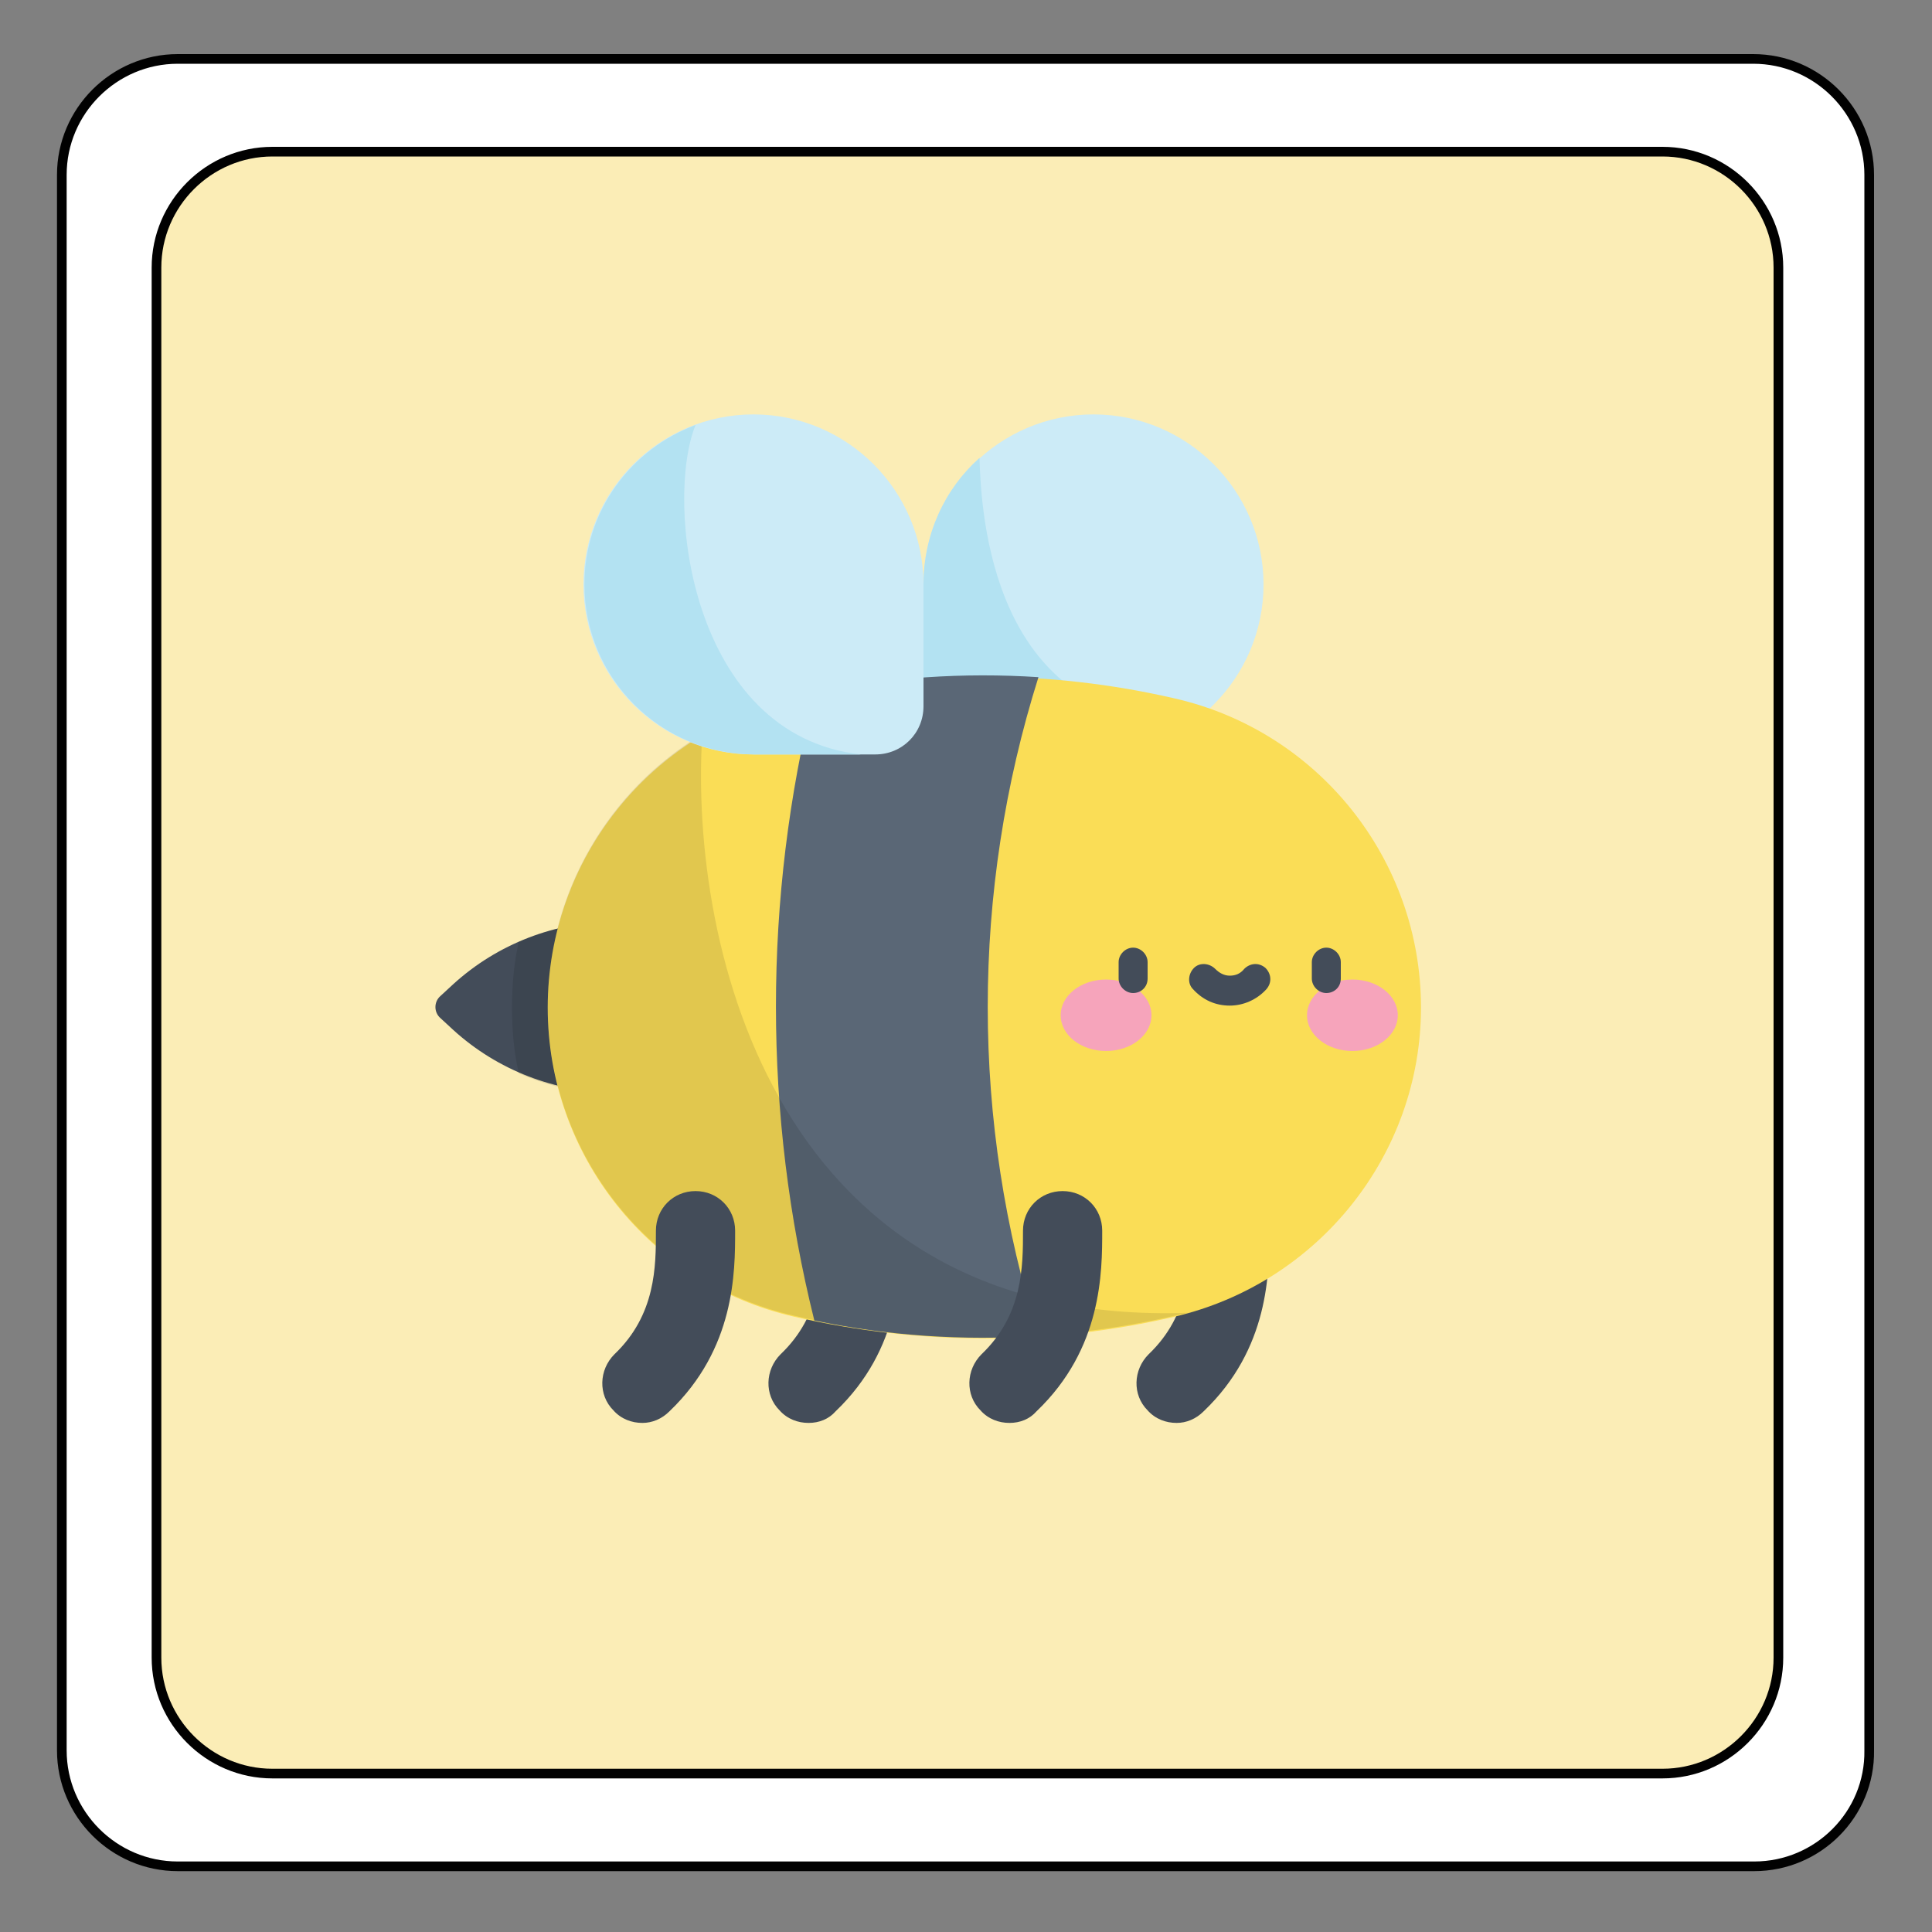 <?xml version="1.0" encoding="utf-8"?>
<!-- Generator: Adobe Illustrator 22.0.1, SVG Export Plug-In . SVG Version: 6.00 Build 0)  -->
<svg version="1.1" id="Calque_1" xmlns="http://www.w3.org/2000/svg" xmlns:xlink="http://www.w3.org/1999/xlink" x="0px" y="0px"
	 viewBox="0 0 200 200" style="enable-background:new 0 0 200 200;" xml:space="preserve">
<rect x="0" y="0" width="200" height="200" fill="#808080" stroke="none"/>
<style type="text/css">
	.st0{fill:#FFFFFF;}
	.st1{fill:#FBEDB6;}
	.st2{fill:none;stroke:#010101;stroke-miterlimit:10;}
	.st3{fill:#434C59;}
	.st4{opacity:0.1;fill:#010101;enable-background:new    ;}
	.st5{fill:#CCEBF7;}
	.st6{fill:#B3E2F2;}
	.st7{fill:#FADD56;}
	.st8{fill:#5A6776;}
	.st9{fill:#F6A4BB;}
</style>
<g id="XMLID_1_">
	<g>
		<path class="st0" d="M184.1,171.6V27.7c0-6.6-5.4-12-12-12H28.2c-6.6,0-12,5.4-12,12v143.9c0,6.6,5.4,12,12,12h143.9
			C178.7,183.6,184.1,178.2,184.1,171.6z M193.6,18.1v163.1c0,6.6-5.4,12-12,12H18.4c-6.6,0-12-5.4-12-12V18.1c0-6.6,5.4-12,12-12
			h163.1C188.2,6.1,193.6,11.5,193.6,18.1z"/>
		<path class="st1" d="M184.1,27.7v143.9c0,6.6-5.4,12-12,12H28.2c-6.6,0-12-5.4-12-12V27.7c0-6.6,5.4-12,12-12h143.9
			C178.7,15.7,184.1,21.1,184.1,27.7z"/>
	</g>
	<g>
		<path class="st2" d="M172.1,183.6H28.2c-6.6,0-12-5.4-12-12V27.7c0-6.6,5.4-12,12-12h143.9c6.6,0,12,5.4,12,12v143.9
			C184.1,178.2,178.7,183.6,172.1,183.6z"/>
		<path class="st2" d="M181.6,193.2H18.4c-6.6,0-12-5.4-12-12V18.1c0-6.6,5.4-12,12-12h163.1c6.6,0,12,5.4,12,12v163.1
			C193.6,187.8,188.2,193.2,181.6,193.2z"/>
	</g>
</g>
<g>
	<path class="st3" d="M83.7,147.3c-1.1,0-2.2-0.4-3-1.3c-1.6-1.6-1.5-4.2,0.1-5.8c4.3-4.1,4.3-9.1,4.3-12.8c0-2.3,1.8-4.1,4.1-4.1
		c2.3,0,4.1,1.8,4.1,4.1c0,4.3,0,12.2-6.8,18.7C85.8,146.9,84.8,147.3,83.7,147.3z"/>
	<path class="st3" d="M121.8,147.3c-1.1,0-2.2-0.4-3-1.3c-1.6-1.6-1.5-4.2,0.1-5.8c4.3-4.1,4.3-9.1,4.3-12.8c0-2.3,1.8-4.1,4.1-4.1
		c2.3,0,4.1,1.8,4.1,4.1c0,4.3,0,12.2-6.8,18.7C123.8,146.9,122.8,147.3,121.8,147.3z"/>
	<path class="st3" d="M63.7,113.1L63.7,113.1c-6.2,0-12.2-2.3-16.8-6.5l-1.3-1.2c-0.7-0.6-0.7-1.7,0-2.3l1.3-1.2
		c4.6-4.2,10.6-6.5,16.8-6.5l0,0V113.1z"/>
</g>
<path class="st4" d="M63.7,95.4c-3.5,0-6.9,0.7-10,2.1c-0.5,2.2-0.7,4.5-0.7,6.8l0,0c0,2.3,0.2,4.6,0.7,6.8c3.1,1.4,6.5,2.1,10,2.1
	l0,0V95.4L63.7,95.4z"/>
<path class="st5" d="M100.6,78.1h12.6c9.7,0,17.6-7.9,17.6-17.6l0,0c0-9.7-7.9-17.6-17.6-17.6l0,0c-9.7,0-17.6,7.9-17.6,17.6v12.6
	C95.6,75.9,97.9,78.1,100.6,78.1z"/>
<path class="st6" d="M101.4,47.4c-3.6,3.2-5.8,7.9-5.8,13.1v12.6c0,2.8,2.2,5,5,5h12.6c3.8,0,7.3-1.2,10.1-3.2
	C103.8,74.8,101.6,55.7,101.4,47.4z"/>
<path class="st7" d="M121.6,136.3L121.6,136.3c-12.9,3-26.4,3-39.4,0l0,0c-14.9-3.4-25.5-16.7-25.5-32l0,0c0-15.3,10.6-28.6,25.5-32
	l0,0c12.9-3,26.4-3,39.4,0l0,0c14.9,3.4,25.5,16.7,25.5,32l0,0C147.1,119.5,136.5,132.8,121.6,136.3z"/>
<path class="st8" d="M107.5,70.1c-7.7-0.5-15.5,0-23.2,1.6c-5.3,21.3-5.3,43.7,0,65c7.6,1.6,15.4,2.1,23.2,1.6
	C100.5,116.2,100.5,92.3,107.5,70.1z"/>
<path class="st4" d="M72.7,76c-9.7,5.8-16,16.4-16,28.2l0,0c0,15.3,10.6,28.6,25.5,32l0,0c12.9,3,26.4,3,39.4,0l0,0
	c0.5-0.1,0.9-0.2,1.4-0.3C80.5,137.4,71.3,98.3,72.7,76z"/>
<path class="st5" d="M90.6,78.1H78c-9.7,0-17.6-7.9-17.6-17.6l0,0c0-9.7,7.9-17.6,17.6-17.6l0,0c9.7,0,17.6,7.9,17.6,17.6v12.6
	C95.6,75.9,93.4,78.1,90.6,78.1z"/>
<g>
	<ellipse class="st9" cx="114.5" cy="105.1" rx="4.7" ry="3.7"/>
	<ellipse class="st9" cx="140" cy="105.1" rx="4.7" ry="3.7"/>
</g>
<g>
	<path class="st3" d="M117.3,102.8c-0.8,0-1.5-0.7-1.5-1.5v-1.7c0-0.8,0.7-1.5,1.5-1.5s1.5,0.7,1.5,1.5v1.7
		C118.8,102.2,118.1,102.8,117.3,102.8z"/>
	<path class="st3" d="M137.3,102.8c-0.8,0-1.5-0.7-1.5-1.5v-1.7c0-0.8,0.7-1.5,1.5-1.5s1.5,0.7,1.5,1.5v1.7
		C138.8,102.2,138.1,102.8,137.3,102.8z"/>
	<path class="st3" d="M127.3,104.1c-1.5,0-2.8-0.6-3.8-1.7c-0.6-0.6-0.5-1.6,0.1-2.2c0.6-0.6,1.6-0.5,2.2,0.1
		c0.4,0.4,0.9,0.7,1.5,0.7c0.6,0,1.1-0.2,1.5-0.7c0.6-0.6,1.5-0.7,2.2-0.1c0.6,0.6,0.7,1.5,0.1,2.2
		C130.1,103.5,128.7,104.1,127.3,104.1z"/>
	<path class="st3" d="M104.5,147.3c-1.1,0-2.2-0.4-3-1.3c-1.6-1.6-1.5-4.2,0.1-5.8c4.3-4.1,4.3-9.1,4.3-12.8c0-2.3,1.8-4.1,4.1-4.1
		s4.1,1.8,4.1,4.1c0,4.3,0,12.2-6.8,18.7C106.6,146.9,105.6,147.3,104.5,147.3z"/>
	<path class="st3" d="M66.5,147.3c-1.1,0-2.2-0.4-3-1.3c-1.6-1.6-1.5-4.2,0.1-5.8c4.3-4.1,4.3-9.1,4.3-12.8c0-2.3,1.8-4.1,4.1-4.1
		s4.1,1.8,4.1,4.1c0,4.3,0,12.2-6.8,18.7C68.5,146.9,67.5,147.3,66.5,147.3z"/>
</g>
<path class="st6" d="M72,44c-6.7,2.5-11.5,8.9-11.5,16.5l0,0c0,9.7,7.9,17.6,17.6,17.6h11C71.4,76.1,68.8,51.9,72,44z"/>
</svg>

